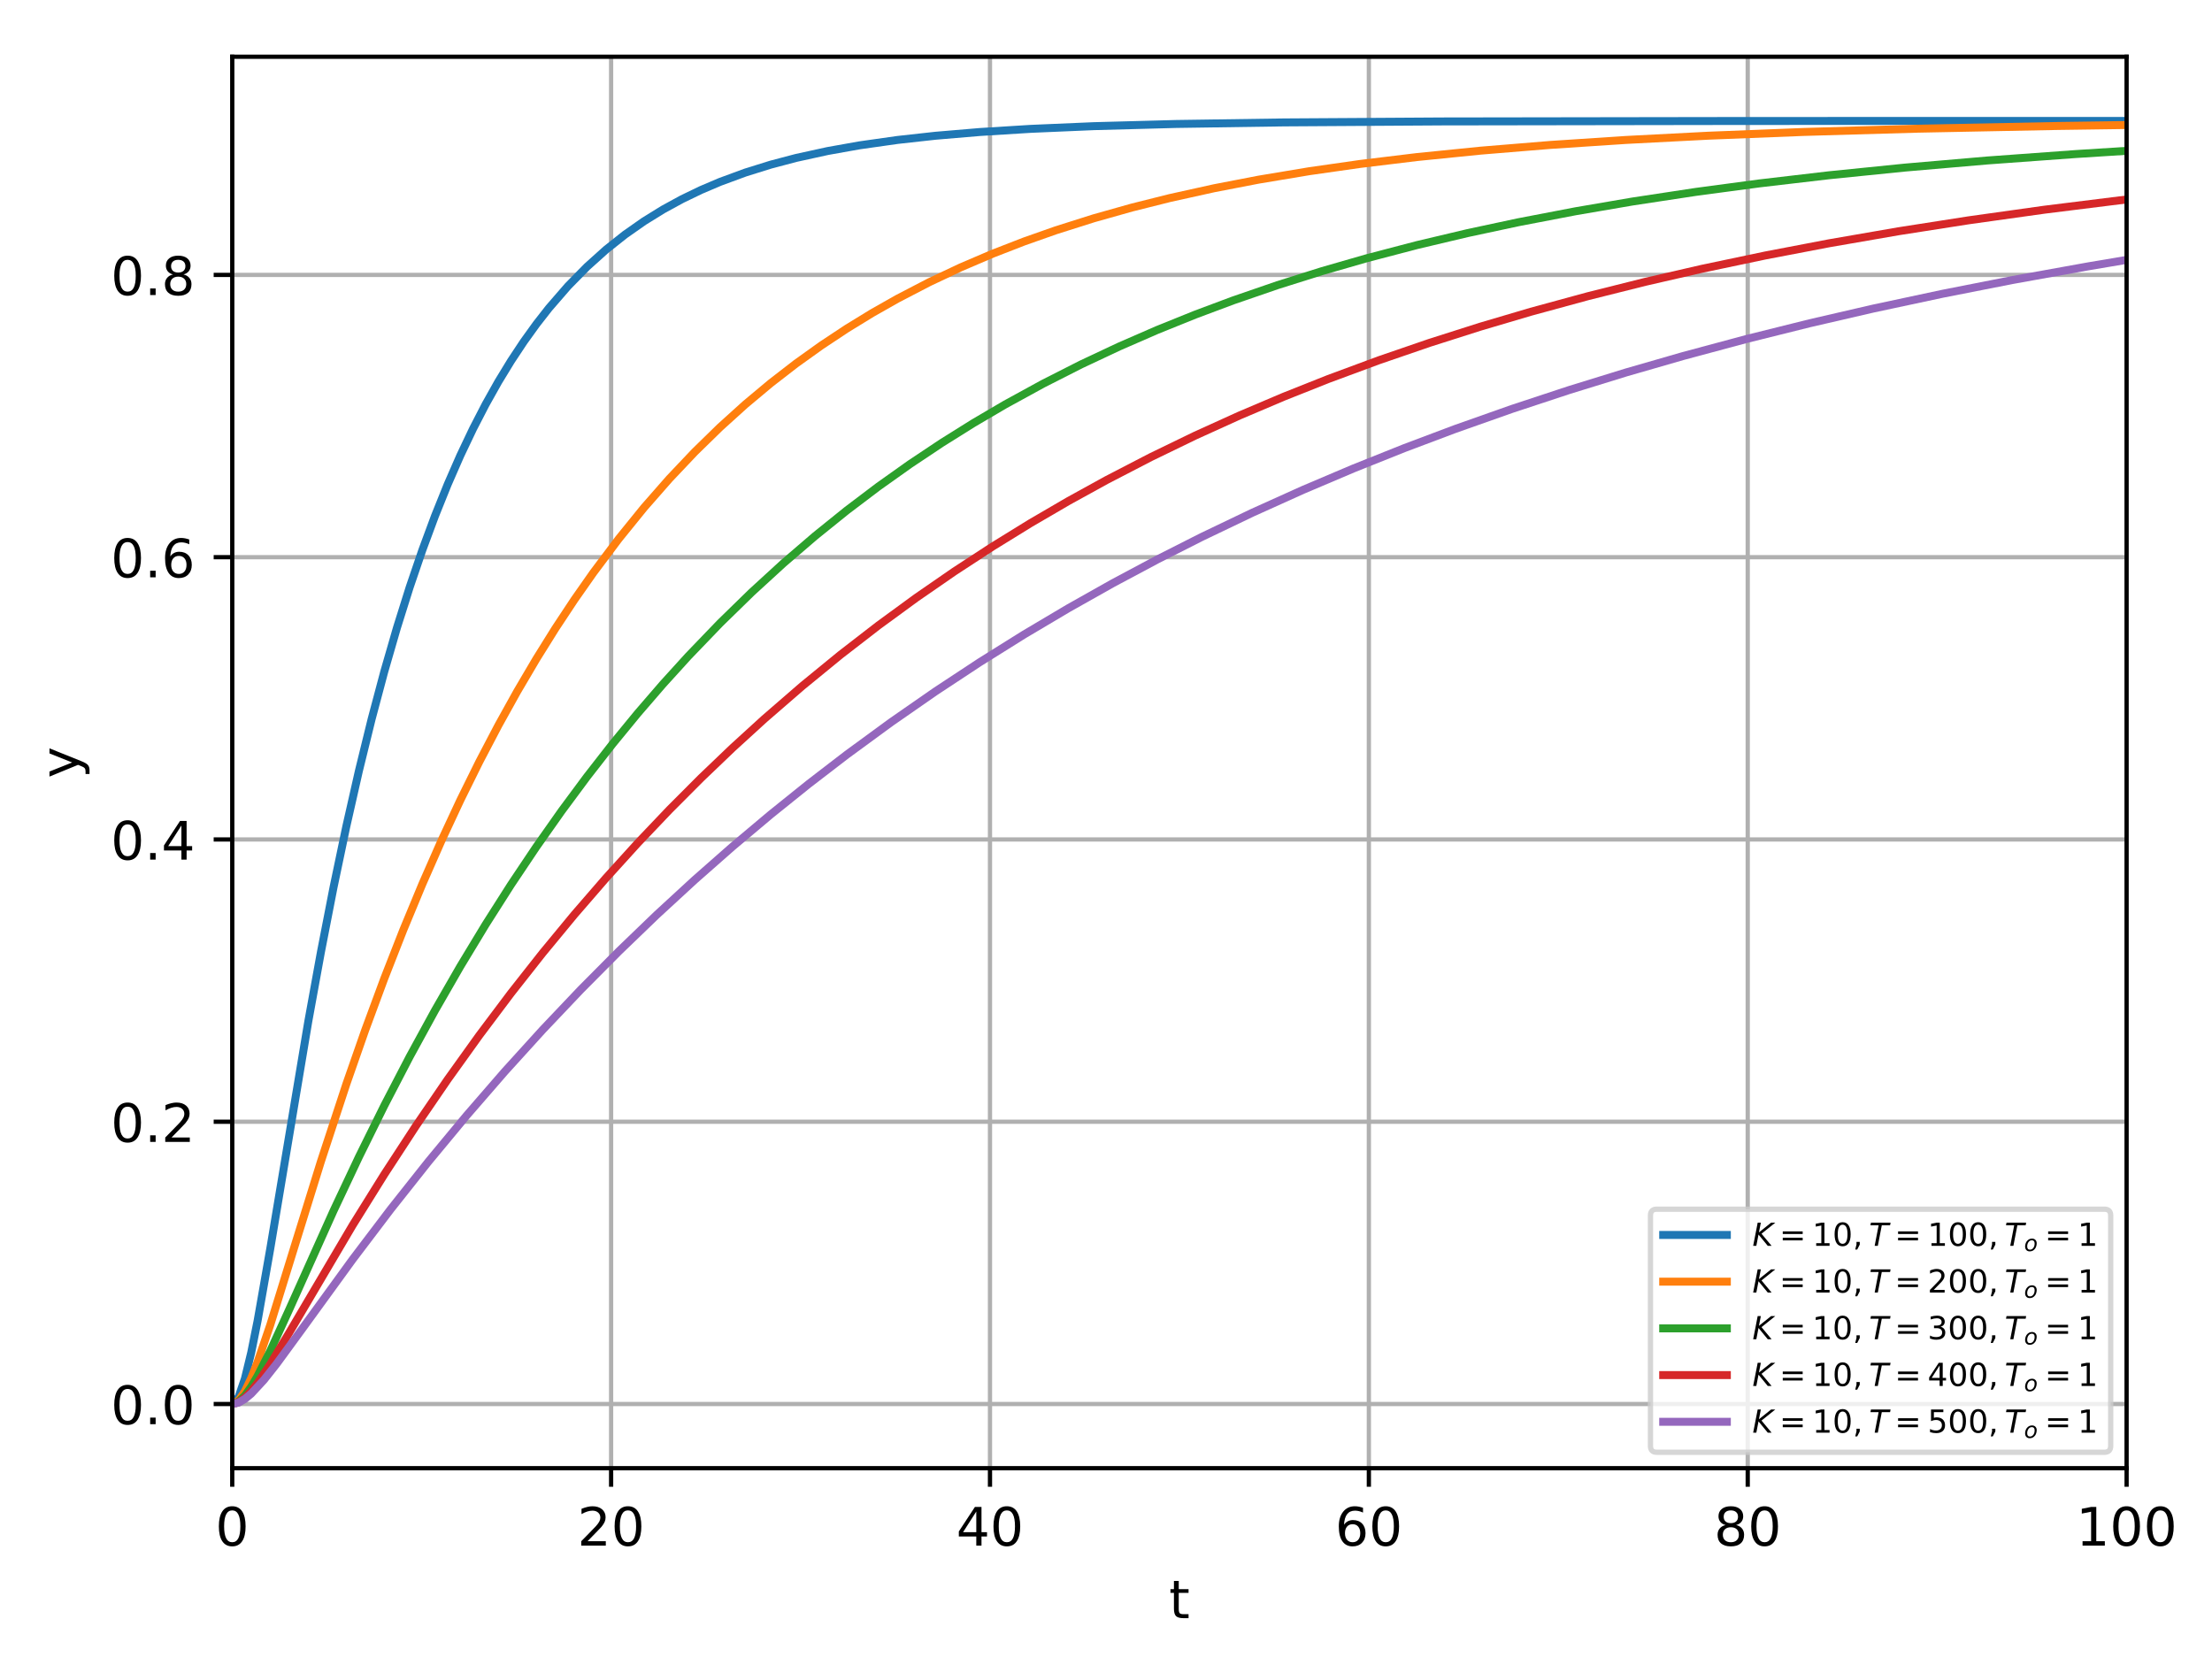 <?xml version="1.0" encoding="utf-8" standalone="no"?>
<!DOCTYPE svg PUBLIC "-//W3C//DTD SVG 1.1//EN"
  "http://www.w3.org/Graphics/SVG/1.1/DTD/svg11.dtd">
<!-- Created with matplotlib (http://matplotlib.org/) -->
<svg height="314pt" version="1.1" viewBox="0 0 417 314" width="417pt" xmlns="http://www.w3.org/2000/svg" xmlns:xlink="http://www.w3.org/1999/xlink">
 <defs>
  <style type="text/css">
*{stroke-linecap:butt;stroke-linejoin:round;}
  </style>
 </defs>
 <g id="figure_1">
  <g id="patch_1">
   <path d="M 0 314.368 
L 417.645 314.368 
L 417.645 0 
L 0 0 
z
" style="fill:#ffffff;"/>
  </g>
  <g id="axes_1">
   <g id="patch_2">
    <path d="M 43.781 276.812 
L 400.901 276.812 
L 400.901 10.7 
L 43.781 10.7 
z
" style="fill:#ffffff;"/>
   </g>
   <g id="matplotlib.axis_1">
    <g id="xtick_1">
     <g id="line2d_1">
      <path clip-path="url(#p6bbaa2303c)" d="M 43.781 276.812 
L 43.781 10.7 
" style="fill:none;stroke:#b0b0b0;stroke-linecap:square;stroke-width:0.8;"/>
     </g>
     <g id="line2d_2">
      <defs>
       <path d="M 0 0 
L 0 3.5 
" id="m786ec12587" style="stroke:#000000;stroke-width:0.8;"/>
      </defs>
      <g>
       <use style="stroke:#000000;stroke-width:0.8;" x="43.781" xlink:href="#m786ec12587" y="276.812"/>
      </g>
     </g>
     <g id="text_1">
      <!-- 0 -->
      <defs>
       <path d="M 31.781 66.406 
Q 24.172 66.406 20.328 58.906 
Q 16.5 51.422 16.5 36.375 
Q 16.5 21.391 20.328 13.891 
Q 24.172 6.391 31.781 6.391 
Q 39.453 6.391 43.281 13.891 
Q 47.125 21.391 47.125 36.375 
Q 47.125 51.422 43.281 58.906 
Q 39.453 66.406 31.781 66.406 
M 31.781 74.219 
Q 44.047 74.219 50.516 64.516 
Q 56.984 54.828 56.984 36.375 
Q 56.984 17.969 50.516 8.266 
Q 44.047 -1.422 31.781 -1.422 
Q 19.531 -1.422 13.062 8.266 
Q 6.594 17.969 6.594 36.375 
Q 6.594 54.828 13.062 64.516 
Q 19.531 74.219 31.781 74.219 
" id="DejaVuSans-30"/>
      </defs>
      <g transform="translate(40.6 291.41)scale(0.1 -0.1)">
       <use xlink:href="#DejaVuSans-30"/>
      </g>
     </g>
    </g>
    <g id="xtick_2">
     <g id="line2d_3">
      <path clip-path="url(#p6bbaa2303c)" d="M 115.205 276.812 
L 115.205 10.7 
" style="fill:none;stroke:#b0b0b0;stroke-linecap:square;stroke-width:0.8;"/>
     </g>
     <g id="line2d_4">
      <g>
       <use style="stroke:#000000;stroke-width:0.8;" x="115.205" xlink:href="#m786ec12587" y="276.812"/>
      </g>
     </g>
     <g id="text_2">
      <!-- 20 -->
      <defs>
       <path d="M 19.188 8.297 
L 53.609 8.297 
L 53.609 0 
L 7.328 0 
L 7.328 8.297 
Q 12.938 14.109 22.625 23.891 
Q 32.328 33.688 34.812 36.531 
Q 39.547 41.844 41.422 45.531 
Q 43.312 49.219 43.312 52.781 
Q 43.312 58.594 39.234 62.25 
Q 35.156 65.922 28.609 65.922 
Q 23.969 65.922 18.812 64.312 
Q 13.672 62.703 7.812 59.422 
L 7.812 69.391 
Q 13.766 71.781 18.938 73 
Q 24.125 74.219 28.422 74.219 
Q 39.75 74.219 46.484 68.547 
Q 53.219 62.891 53.219 53.422 
Q 53.219 48.922 51.531 44.891 
Q 49.859 40.875 45.406 35.406 
Q 44.188 33.984 37.641 27.219 
Q 31.109 20.453 19.188 8.297 
" id="DejaVuSans-32"/>
      </defs>
      <g transform="translate(108.843 291.41)scale(0.1 -0.1)">
       <use xlink:href="#DejaVuSans-32"/>
       <use x="63.623" xlink:href="#DejaVuSans-30"/>
      </g>
     </g>
    </g>
    <g id="xtick_3">
     <g id="line2d_5">
      <path clip-path="url(#p6bbaa2303c)" d="M 186.629 276.812 
L 186.629 10.7 
" style="fill:none;stroke:#b0b0b0;stroke-linecap:square;stroke-width:0.8;"/>
     </g>
     <g id="line2d_6">
      <g>
       <use style="stroke:#000000;stroke-width:0.8;" x="186.629" xlink:href="#m786ec12587" y="276.812"/>
      </g>
     </g>
     <g id="text_3">
      <!-- 40 -->
      <defs>
       <path d="M 37.797 64.312 
L 12.891 25.391 
L 37.797 25.391 
z
M 35.203 72.906 
L 47.609 72.906 
L 47.609 25.391 
L 58.016 25.391 
L 58.016 17.188 
L 47.609 17.188 
L 47.609 0 
L 37.797 0 
L 37.797 17.188 
L 4.891 17.188 
L 4.891 26.703 
z
" id="DejaVuSans-34"/>
      </defs>
      <g transform="translate(180.267 291.41)scale(0.1 -0.1)">
       <use xlink:href="#DejaVuSans-34"/>
       <use x="63.623" xlink:href="#DejaVuSans-30"/>
      </g>
     </g>
    </g>
    <g id="xtick_4">
     <g id="line2d_7">
      <path clip-path="url(#p6bbaa2303c)" d="M 258.053 276.812 
L 258.053 10.7 
" style="fill:none;stroke:#b0b0b0;stroke-linecap:square;stroke-width:0.8;"/>
     </g>
     <g id="line2d_8">
      <g>
       <use style="stroke:#000000;stroke-width:0.8;" x="258.053" xlink:href="#m786ec12587" y="276.812"/>
      </g>
     </g>
     <g id="text_4">
      <!-- 60 -->
      <defs>
       <path d="M 33.016 40.375 
Q 26.375 40.375 22.484 35.828 
Q 18.609 31.297 18.609 23.391 
Q 18.609 15.531 22.484 10.953 
Q 26.375 6.391 33.016 6.391 
Q 39.656 6.391 43.531 10.953 
Q 47.406 15.531 47.406 23.391 
Q 47.406 31.297 43.531 35.828 
Q 39.656 40.375 33.016 40.375 
M 52.594 71.297 
L 52.594 62.312 
Q 48.875 64.062 45.094 64.984 
Q 41.312 65.922 37.594 65.922 
Q 27.828 65.922 22.672 59.328 
Q 17.531 52.734 16.797 39.406 
Q 19.672 43.656 24.016 45.922 
Q 28.375 48.188 33.594 48.188 
Q 44.578 48.188 50.953 41.516 
Q 57.328 34.859 57.328 23.391 
Q 57.328 12.156 50.688 5.359 
Q 44.047 -1.422 33.016 -1.422 
Q 20.359 -1.422 13.672 8.266 
Q 6.984 17.969 6.984 36.375 
Q 6.984 53.656 15.188 63.938 
Q 23.391 74.219 37.203 74.219 
Q 40.922 74.219 44.703 73.484 
Q 48.484 72.75 52.594 71.297 
" id="DejaVuSans-36"/>
      </defs>
      <g transform="translate(251.691 291.41)scale(0.1 -0.1)">
       <use xlink:href="#DejaVuSans-36"/>
       <use x="63.623" xlink:href="#DejaVuSans-30"/>
      </g>
     </g>
    </g>
    <g id="xtick_5">
     <g id="line2d_9">
      <path clip-path="url(#p6bbaa2303c)" d="M 329.477 276.812 
L 329.477 10.7 
" style="fill:none;stroke:#b0b0b0;stroke-linecap:square;stroke-width:0.8;"/>
     </g>
     <g id="line2d_10">
      <g>
       <use style="stroke:#000000;stroke-width:0.8;" x="329.477" xlink:href="#m786ec12587" y="276.812"/>
      </g>
     </g>
     <g id="text_5">
      <!-- 80 -->
      <defs>
       <path d="M 31.781 34.625 
Q 24.75 34.625 20.719 30.859 
Q 16.703 27.094 16.703 20.516 
Q 16.703 13.922 20.719 10.156 
Q 24.75 6.391 31.781 6.391 
Q 38.812 6.391 42.859 10.172 
Q 46.922 13.969 46.922 20.516 
Q 46.922 27.094 42.891 30.859 
Q 38.875 34.625 31.781 34.625 
M 21.922 38.812 
Q 15.578 40.375 12.031 44.719 
Q 8.5 49.078 8.5 55.328 
Q 8.5 64.062 14.719 69.141 
Q 20.953 74.219 31.781 74.219 
Q 42.672 74.219 48.875 69.141 
Q 55.078 64.062 55.078 55.328 
Q 55.078 49.078 51.531 44.719 
Q 48 40.375 41.703 38.812 
Q 48.828 37.156 52.797 32.312 
Q 56.781 27.484 56.781 20.516 
Q 56.781 9.906 50.312 4.234 
Q 43.844 -1.422 31.781 -1.422 
Q 19.734 -1.422 13.25 4.234 
Q 6.781 9.906 6.781 20.516 
Q 6.781 27.484 10.781 32.312 
Q 14.797 37.156 21.922 38.812 
M 18.312 54.391 
Q 18.312 48.734 21.844 45.562 
Q 25.391 42.391 31.781 42.391 
Q 38.141 42.391 41.719 45.562 
Q 45.312 48.734 45.312 54.391 
Q 45.312 60.062 41.719 63.234 
Q 38.141 66.406 31.781 66.406 
Q 25.391 66.406 21.844 63.234 
Q 18.312 60.062 18.312 54.391 
" id="DejaVuSans-38"/>
      </defs>
      <g transform="translate(323.115 291.41)scale(0.1 -0.1)">
       <use xlink:href="#DejaVuSans-38"/>
       <use x="63.623" xlink:href="#DejaVuSans-30"/>
      </g>
     </g>
    </g>
    <g id="xtick_6">
     <g id="line2d_11">
      <path clip-path="url(#p6bbaa2303c)" d="M 400.901 276.812 
L 400.901 10.7 
" style="fill:none;stroke:#b0b0b0;stroke-linecap:square;stroke-width:0.8;"/>
     </g>
     <g id="line2d_12">
      <g>
       <use style="stroke:#000000;stroke-width:0.8;" x="400.901" xlink:href="#m786ec12587" y="276.812"/>
      </g>
     </g>
     <g id="text_6">
      <!-- 100 -->
      <defs>
       <path d="M 12.406 8.297 
L 28.516 8.297 
L 28.516 63.922 
L 10.984 60.406 
L 10.984 69.391 
L 28.422 72.906 
L 38.281 72.906 
L 38.281 8.297 
L 54.391 8.297 
L 54.391 0 
L 12.406 0 
z
" id="DejaVuSans-31"/>
      </defs>
      <g transform="translate(391.358 291.41)scale(0.1 -0.1)">
       <use xlink:href="#DejaVuSans-31"/>
       <use x="63.623" xlink:href="#DejaVuSans-30"/>
       <use x="127.246" xlink:href="#DejaVuSans-30"/>
      </g>
     </g>
    </g>
    <g id="text_7">
     <!-- t -->
     <defs>
      <path d="M 18.312 70.219 
L 18.312 54.688 
L 36.812 54.688 
L 36.812 47.703 
L 18.312 47.703 
L 18.312 18.016 
Q 18.312 11.328 20.141 9.422 
Q 21.969 7.516 27.594 7.516 
L 36.812 7.516 
L 36.812 0 
L 27.594 0 
Q 17.188 0 13.234 3.875 
Q 9.281 7.766 9.281 18.016 
L 9.281 47.703 
L 2.688 47.703 
L 2.688 54.688 
L 9.281 54.688 
L 9.281 70.219 
z
" id="DejaVuSans-74"/>
     </defs>
     <g transform="translate(220.381 305.089)scale(0.1 -0.1)">
      <use xlink:href="#DejaVuSans-74"/>
     </g>
    </g>
   </g>
   <g id="matplotlib.axis_2">
    <g id="ytick_1">
     <g id="line2d_13">
      <path clip-path="url(#p6bbaa2303c)" d="M 43.781 264.716 
L 400.901 264.716 
" style="fill:none;stroke:#b0b0b0;stroke-linecap:square;stroke-width:0.8;"/>
     </g>
     <g id="line2d_14">
      <defs>
       <path d="M 0 0 
L -3.5 0 
" id="m56a6ee7db5" style="stroke:#000000;stroke-width:0.8;"/>
      </defs>
      <g>
       <use style="stroke:#000000;stroke-width:0.8;" x="43.781" xlink:href="#m56a6ee7db5" y="264.716"/>
      </g>
     </g>
     <g id="text_8">
      <!-- 0.0 -->
      <defs>
       <path d="M 10.688 12.406 
L 21 12.406 
L 21 0 
L 10.688 0 
z
" id="DejaVuSans-2e"/>
      </defs>
      <g transform="translate(20.878 268.515)scale(0.1 -0.1)">
       <use xlink:href="#DejaVuSans-30"/>
       <use x="63.623" xlink:href="#DejaVuSans-2e"/>
       <use x="95.41" xlink:href="#DejaVuSans-30"/>
      </g>
     </g>
    </g>
    <g id="ytick_2">
     <g id="line2d_15">
      <path clip-path="url(#p6bbaa2303c)" d="M 43.781 211.493 
L 400.901 211.493 
" style="fill:none;stroke:#b0b0b0;stroke-linecap:square;stroke-width:0.8;"/>
     </g>
     <g id="line2d_16">
      <g>
       <use style="stroke:#000000;stroke-width:0.8;" x="43.781" xlink:href="#m56a6ee7db5" y="211.493"/>
      </g>
     </g>
     <g id="text_9">
      <!-- 0.2 -->
      <g transform="translate(20.878 215.293)scale(0.1 -0.1)">
       <use xlink:href="#DejaVuSans-30"/>
       <use x="63.623" xlink:href="#DejaVuSans-2e"/>
       <use x="95.41" xlink:href="#DejaVuSans-32"/>
      </g>
     </g>
    </g>
    <g id="ytick_3">
     <g id="line2d_17">
      <path clip-path="url(#p6bbaa2303c)" d="M 43.781 158.271 
L 400.901 158.271 
" style="fill:none;stroke:#b0b0b0;stroke-linecap:square;stroke-width:0.8;"/>
     </g>
     <g id="line2d_18">
      <g>
       <use style="stroke:#000000;stroke-width:0.8;" x="43.781" xlink:href="#m56a6ee7db5" y="158.271"/>
      </g>
     </g>
     <g id="text_10">
      <!-- 0.4 -->
      <g transform="translate(20.878 162.07)scale(0.1 -0.1)">
       <use xlink:href="#DejaVuSans-30"/>
       <use x="63.623" xlink:href="#DejaVuSans-2e"/>
       <use x="95.41" xlink:href="#DejaVuSans-34"/>
      </g>
     </g>
    </g>
    <g id="ytick_4">
     <g id="line2d_19">
      <path clip-path="url(#p6bbaa2303c)" d="M 43.781 105.048 
L 400.901 105.048 
" style="fill:none;stroke:#b0b0b0;stroke-linecap:square;stroke-width:0.8;"/>
     </g>
     <g id="line2d_20">
      <g>
       <use style="stroke:#000000;stroke-width:0.8;" x="43.781" xlink:href="#m56a6ee7db5" y="105.048"/>
      </g>
     </g>
     <g id="text_11">
      <!-- 0.6 -->
      <g transform="translate(20.878 108.847)scale(0.1 -0.1)">
       <use xlink:href="#DejaVuSans-30"/>
       <use x="63.623" xlink:href="#DejaVuSans-2e"/>
       <use x="95.41" xlink:href="#DejaVuSans-36"/>
      </g>
     </g>
    </g>
    <g id="ytick_5">
     <g id="line2d_21">
      <path clip-path="url(#p6bbaa2303c)" d="M 43.781 51.825 
L 400.901 51.825 
" style="fill:none;stroke:#b0b0b0;stroke-linecap:square;stroke-width:0.8;"/>
     </g>
     <g id="line2d_22">
      <g>
       <use style="stroke:#000000;stroke-width:0.8;" x="43.781" xlink:href="#m56a6ee7db5" y="51.825"/>
      </g>
     </g>
     <g id="text_12">
      <!-- 0.8 -->
      <g transform="translate(20.878 55.625)scale(0.1 -0.1)">
       <use xlink:href="#DejaVuSans-30"/>
       <use x="63.623" xlink:href="#DejaVuSans-2e"/>
       <use x="95.41" xlink:href="#DejaVuSans-38"/>
      </g>
     </g>
    </g>
    <g id="text_13">
     <!-- y -->
     <defs>
      <path d="M 32.172 -5.078 
Q 28.375 -14.844 24.75 -17.812 
Q 21.141 -20.797 15.094 -20.797 
L 7.906 -20.797 
L 7.906 -13.281 
L 13.188 -13.281 
Q 16.891 -13.281 18.938 -11.516 
Q 21 -9.766 23.484 -3.219 
L 25.094 0.875 
L 2.984 54.688 
L 12.5 54.688 
L 29.594 11.922 
L 46.688 54.688 
L 56.203 54.688 
z
" id="DejaVuSans-79"/>
     </defs>
     <g transform="translate(14.798 146.715)rotate(-90)scale(0.1 -0.1)">
      <use xlink:href="#DejaVuSans-79"/>
     </g>
    </g>
   </g>
   <g id="line2d_23">
    <path clip-path="url(#p6bbaa2303c)" d="M 43.781 264.716 
L 44.976 263.383 
L 46.17 259.923 
L 47.364 254.981 
L 48.559 249.034 
L 50.948 235.432 
L 58.114 192.601 
L 60.503 179.481 
L 62.891 167.221 
L 65.28 155.836 
L 67.669 145.301 
L 70.058 135.576 
L 72.446 126.608 
L 74.835 118.345 
L 77.224 110.735 
L 79.613 103.73 
L 82.001 97.281 
L 84.39 91.345 
L 86.779 85.881 
L 89.168 80.853 
L 91.557 76.226 
L 93.945 71.967 
L 96.334 68.048 
L 98.723 64.441 
L 101.112 61.122 
L 103.5 58.067 
L 107.083 53.935 
L 110.667 50.287 
L 114.25 47.066 
L 117.833 44.223 
L 121.416 41.713 
L 124.999 39.497 
L 128.582 37.54 
L 132.165 35.813 
L 135.749 34.288 
L 140.526 32.529 
L 145.304 31.039 
L 150.081 29.777 
L 156.053 28.468 
L 162.025 27.404 
L 169.191 26.387 
L 176.358 25.595 
L 184.718 24.889 
L 194.273 24.297 
L 206.217 23.786 
L 221.744 23.373 
L 242.049 23.08 
L 271.908 22.896 
L 329.238 22.809 
L 400.901 22.796 
L 400.901 22.796 
" style="fill:none;stroke:#1f77b4;stroke-linecap:square;stroke-width:1.5;"/>
   </g>
   <g id="line2d_24">
    <path clip-path="url(#p6bbaa2303c)" d="M 43.781 264.716 
L 44.976 264.049 
L 46.17 262.313 
L 47.364 259.821 
L 48.559 256.803 
L 50.948 249.806 
L 55.725 234.355 
L 60.503 218.968 
L 65.28 204.422 
L 68.863 194.169 
L 72.446 184.479 
L 76.03 175.33 
L 79.613 166.696 
L 83.196 158.551 
L 86.779 150.865 
L 90.362 143.615 
L 93.945 136.775 
L 97.528 130.323 
L 101.112 124.235 
L 104.695 118.493 
L 108.278 113.075 
L 111.861 107.964 
L 116.639 101.597 
L 121.416 95.705 
L 126.194 90.255 
L 130.971 85.211 
L 135.749 80.545 
L 140.526 76.227 
L 145.304 72.233 
L 150.081 68.537 
L 154.859 65.117 
L 159.636 61.953 
L 164.414 59.025 
L 169.191 56.317 
L 175.163 53.214 
L 181.135 50.398 
L 187.107 47.843 
L 193.079 45.525 
L 199.051 43.421 
L 206.217 41.152 
L 213.383 39.132 
L 220.55 37.335 
L 228.91 35.486 
L 237.271 33.872 
L 246.826 32.278 
L 256.381 30.913 
L 267.131 29.611 
L 279.074 28.408 
L 292.213 27.328 
L 306.545 26.385 
L 322.072 25.584 
L 339.988 24.879 
L 361.487 24.264 
L 387.763 23.753 
L 400.901 23.569 
L 400.901 23.569 
" style="fill:none;stroke:#ff7f0e;stroke-linecap:square;stroke-width:1.5;"/>
   </g>
   <g id="line2d_25">
    <path clip-path="url(#p6bbaa2303c)" d="M 43.781 264.716 
L 44.976 264.271 
L 46.17 263.112 
L 47.364 261.446 
L 48.559 259.424 
L 50.948 254.715 
L 54.531 246.876 
L 62.891 228.25 
L 67.669 218.109 
L 72.446 208.443 
L 77.224 199.248 
L 82.001 190.507 
L 86.779 182.198 
L 91.557 174.3 
L 96.334 166.794 
L 101.112 159.66 
L 105.889 152.879 
L 110.667 146.434 
L 115.444 140.309 
L 120.222 134.487 
L 124.999 128.953 
L 129.777 123.694 
L 135.749 117.484 
L 141.721 111.657 
L 147.692 106.188 
L 153.664 101.056 
L 159.636 96.24 
L 165.608 91.72 
L 171.58 87.478 
L 177.552 83.498 
L 183.524 79.762 
L 189.496 76.256 
L 196.662 72.333 
L 203.828 68.697 
L 210.995 65.329 
L 218.161 62.207 
L 225.327 59.315 
L 232.493 56.635 
L 240.854 53.755 
L 249.215 51.121 
L 257.575 48.711 
L 267.131 46.207 
L 276.686 43.944 
L 286.241 41.901 
L 296.99 39.837 
L 307.74 37.995 
L 319.683 36.182 
L 331.627 34.585 
L 344.765 33.047 
L 359.098 31.598 
L 374.625 30.258 
L 391.346 29.042 
L 400.901 28.438 
L 400.901 28.438 
" style="fill:none;stroke:#2ca02c;stroke-linecap:square;stroke-width:1.5;"/>
   </g>
   <g id="line2d_26">
    <path clip-path="url(#p6bbaa2303c)" d="M 43.781 264.716 
L 44.976 264.382 
L 46.17 263.512 
L 47.364 262.261 
L 48.559 260.741 
L 50.948 257.193 
L 54.531 251.257 
L 66.474 231.011 
L 72.446 221.423 
L 78.418 212.267 
L 84.39 203.532 
L 90.362 195.199 
L 96.334 187.251 
L 102.306 179.669 
L 108.278 172.436 
L 114.25 165.537 
L 120.222 158.956 
L 126.194 152.678 
L 132.165 146.69 
L 138.137 140.978 
L 144.109 135.529 
L 151.276 129.321 
L 158.442 123.455 
L 165.608 117.912 
L 172.774 112.674 
L 179.941 107.725 
L 187.107 103.048 
L 194.273 98.629 
L 201.44 94.453 
L 208.606 90.507 
L 216.967 86.177 
L 225.327 82.124 
L 233.688 78.33 
L 242.049 74.779 
L 250.409 71.455 
L 259.964 67.915 
L 269.519 64.633 
L 279.074 61.59 
L 288.629 58.768 
L 299.379 55.838 
L 310.128 53.146 
L 320.878 50.674 
L 332.822 48.163 
L 344.765 45.878 
L 357.904 43.601 
L 371.042 41.549 
L 385.374 39.54 
L 400.901 37.606 
L 400.901 37.606 
" style="fill:none;stroke:#d62728;stroke-linecap:square;stroke-width:1.5;"/>
   </g>
   <g id="line2d_27">
    <path clip-path="url(#p6bbaa2303c)" d="M 43.781 264.716 
L 44.976 264.449 
L 46.17 263.753 
L 47.364 262.751 
L 49.753 260.163 
L 52.142 257.137 
L 56.919 250.603 
L 66.474 237.451 
L 73.641 228 
L 80.807 218.958 
L 87.973 210.314 
L 95.14 202.05 
L 102.306 194.151 
L 109.472 186.599 
L 116.639 179.381 
L 123.805 172.48 
L 130.971 165.884 
L 138.137 159.578 
L 145.304 153.55 
L 152.47 147.788 
L 159.636 142.279 
L 167.997 136.159 
L 176.358 130.352 
L 184.718 124.843 
L 193.079 119.616 
L 201.44 114.657 
L 209.8 109.951 
L 218.161 105.487 
L 226.522 101.251 
L 236.077 96.675 
L 245.632 92.366 
L 255.187 88.309 
L 264.742 84.488 
L 274.297 80.89 
L 285.046 77.092 
L 295.796 73.543 
L 306.545 70.225 
L 317.295 67.125 
L 329.238 63.917 
L 341.182 60.941 
L 353.126 58.181 
L 366.264 55.375 
L 379.402 52.791 
L 393.735 50.205 
L 400.901 48.997 
L 400.901 48.997 
" style="fill:none;stroke:#9467bd;stroke-linecap:square;stroke-width:1.5;"/>
   </g>
   <g id="patch_3">
    <path d="M 43.781 276.812 
L 43.781 10.7 
" style="fill:none;stroke:#000000;stroke-linecap:square;stroke-linejoin:miter;stroke-width:0.8;"/>
   </g>
   <g id="patch_4">
    <path d="M 400.901 276.812 
L 400.901 10.7 
" style="fill:none;stroke:#000000;stroke-linecap:square;stroke-linejoin:miter;stroke-width:0.8;"/>
   </g>
   <g id="patch_5">
    <path d="M 43.781 276.812 
L 400.901 276.812 
" style="fill:none;stroke:#000000;stroke-linecap:square;stroke-linejoin:miter;stroke-width:0.8;"/>
   </g>
   <g id="patch_6">
    <path d="M 43.781 10.7 
L 400.901 10.7 
" style="fill:none;stroke:#000000;stroke-linecap:square;stroke-linejoin:miter;stroke-width:0.8;"/>
   </g>
   <g id="legend_1">
    <g id="patch_7">
     <path d="M 312.341 273.812 
L 396.701 273.812 
Q 397.901 273.812 397.901 272.612 
L 397.901 229.178 
Q 397.901 227.978 396.701 227.978 
L 312.341 227.978 
Q 311.141 227.978 311.141 229.178 
L 311.141 272.612 
Q 311.141 273.812 312.341 273.812 
z
" style="fill:#ffffff;opacity:0.8;stroke:#cccccc;stroke-linejoin:miter;"/>
    </g>
    <g id="line2d_28">
     <path d="M 313.541 232.837 
L 325.541 232.837 
" style="fill:none;stroke:#1f77b4;stroke-linecap:square;stroke-width:1.5;"/>
    </g>
    <g id="line2d_29"/>
    <g id="text_14">
     <!-- $K=10, T=100, T_o=1$ -->
     <defs>
      <path d="M 16.891 72.906 
L 26.812 72.906 
L 20.797 42.188 
L 59.078 72.906 
L 72.219 72.906 
L 28.906 38.094 
L 60.594 0 
L 48.578 0 
L 19.484 35.5 
L 12.594 0 
L 2.688 0 
z
" id="DejaVuSans-Oblique-4b"/>
      <path d="M 10.594 45.406 
L 73.188 45.406 
L 73.188 37.203 
L 10.594 37.203 
z
M 10.594 25.484 
L 73.188 25.484 
L 73.188 17.188 
L 10.594 17.188 
z
" id="DejaVuSans-3d"/>
      <path d="M 11.719 12.406 
L 22.016 12.406 
L 22.016 4 
L 14.016 -11.625 
L 7.719 -11.625 
L 11.719 4 
z
" id="DejaVuSans-2c"/>
      <path d="M 5.906 72.906 
L 67.578 72.906 
L 66.016 64.594 
L 39.984 64.594 
L 27.484 0 
L 17.578 0 
L 30.078 64.594 
L 4.297 64.594 
z
" id="DejaVuSans-Oblique-54"/>
      <path d="M 25.391 -1.422 
Q 15.766 -1.422 10.172 4.516 
Q 4.594 10.453 4.594 20.703 
Q 4.594 26.656 6.516 32.828 
Q 8.453 39.016 11.531 43.219 
Q 16.359 49.75 22.312 52.875 
Q 28.266 56 35.797 56 
Q 45.125 56 50.859 50.188 
Q 56.594 44.391 56.594 35.016 
Q 56.594 28.516 54.688 22.062 
Q 52.781 15.625 49.703 11.375 
Q 44.922 4.828 38.969 1.703 
Q 33.016 -1.422 25.391 -1.422 
M 13.922 21 
Q 13.922 13.578 17.016 9.891 
Q 20.125 6.203 26.422 6.203 
Q 35.453 6.203 41.375 14.078 
Q 47.312 21.969 47.312 34.078 
Q 47.312 41.156 44.141 44.766 
Q 40.969 48.391 34.812 48.391 
Q 29.734 48.391 25.781 46.016 
Q 21.828 43.656 18.703 38.812 
Q 16.406 35.203 15.156 30.562 
Q 13.922 25.922 13.922 21 
" id="DejaVuSans-Oblique-6f"/>
     </defs>
     <g transform="translate(330.341 234.937)scale(0.06 -0.06)">
      <use transform="translate(0 0.781)" xlink:href="#DejaVuSans-Oblique-4b"/>
      <use transform="translate(85.059 0.781)" xlink:href="#DejaVuSans-3d"/>
      <use transform="translate(188.33 0.781)" xlink:href="#DejaVuSans-31"/>
      <use transform="translate(251.953 0.781)" xlink:href="#DejaVuSans-30"/>
      <use transform="translate(315.576 0.781)" xlink:href="#DejaVuSans-2c"/>
      <use transform="translate(366.846 0.781)" xlink:href="#DejaVuSans-Oblique-54"/>
      <use transform="translate(447.412 0.781)" xlink:href="#DejaVuSans-3d"/>
      <use transform="translate(550.684 0.781)" xlink:href="#DejaVuSans-31"/>
      <use transform="translate(614.307 0.781)" xlink:href="#DejaVuSans-30"/>
      <use transform="translate(677.93 0.781)" xlink:href="#DejaVuSans-30"/>
      <use transform="translate(741.553 0.781)" xlink:href="#DejaVuSans-2c"/>
      <use transform="translate(792.822 0.781)" xlink:href="#DejaVuSans-Oblique-54"/>
      <use transform="translate(853.906 -15.625)scale(0.7)" xlink:href="#DejaVuSans-Oblique-6f"/>
      <use transform="translate(918.95 0.781)" xlink:href="#DejaVuSans-3d"/>
      <use transform="translate(1022.222 0.781)" xlink:href="#DejaVuSans-31"/>
     </g>
    </g>
    <g id="line2d_30">
     <path d="M 313.541 241.644 
L 325.541 241.644 
" style="fill:none;stroke:#ff7f0e;stroke-linecap:square;stroke-width:1.5;"/>
    </g>
    <g id="line2d_31"/>
    <g id="text_15">
     <!-- $K=10, T=200, T_o=1$ -->
     <g transform="translate(330.341 243.744)scale(0.06 -0.06)">
      <use transform="translate(0 0.781)" xlink:href="#DejaVuSans-Oblique-4b"/>
      <use transform="translate(85.059 0.781)" xlink:href="#DejaVuSans-3d"/>
      <use transform="translate(188.33 0.781)" xlink:href="#DejaVuSans-31"/>
      <use transform="translate(251.953 0.781)" xlink:href="#DejaVuSans-30"/>
      <use transform="translate(315.576 0.781)" xlink:href="#DejaVuSans-2c"/>
      <use transform="translate(366.846 0.781)" xlink:href="#DejaVuSans-Oblique-54"/>
      <use transform="translate(447.412 0.781)" xlink:href="#DejaVuSans-3d"/>
      <use transform="translate(550.684 0.781)" xlink:href="#DejaVuSans-32"/>
      <use transform="translate(614.307 0.781)" xlink:href="#DejaVuSans-30"/>
      <use transform="translate(677.93 0.781)" xlink:href="#DejaVuSans-30"/>
      <use transform="translate(741.553 0.781)" xlink:href="#DejaVuSans-2c"/>
      <use transform="translate(792.822 0.781)" xlink:href="#DejaVuSans-Oblique-54"/>
      <use transform="translate(853.906 -15.625)scale(0.7)" xlink:href="#DejaVuSans-Oblique-6f"/>
      <use transform="translate(918.95 0.781)" xlink:href="#DejaVuSans-3d"/>
      <use transform="translate(1022.222 0.781)" xlink:href="#DejaVuSans-31"/>
     </g>
    </g>
    <g id="line2d_32">
     <path d="M 313.541 250.45 
L 325.541 250.45 
" style="fill:none;stroke:#2ca02c;stroke-linecap:square;stroke-width:1.5;"/>
    </g>
    <g id="line2d_33"/>
    <g id="text_16">
     <!-- $K=10, T=300, T_o=1$ -->
     <defs>
      <path d="M 40.578 39.312 
Q 47.656 37.797 51.625 33 
Q 55.609 28.219 55.609 21.188 
Q 55.609 10.406 48.188 4.484 
Q 40.766 -1.422 27.094 -1.422 
Q 22.516 -1.422 17.656 -0.516 
Q 12.797 0.391 7.625 2.203 
L 7.625 11.719 
Q 11.719 9.328 16.594 8.109 
Q 21.484 6.891 26.812 6.891 
Q 36.078 6.891 40.938 10.547 
Q 45.797 14.203 45.797 21.188 
Q 45.797 27.641 41.281 31.266 
Q 36.766 34.906 28.719 34.906 
L 20.219 34.906 
L 20.219 43.016 
L 29.109 43.016 
Q 36.375 43.016 40.234 45.922 
Q 44.094 48.828 44.094 54.297 
Q 44.094 59.906 40.109 62.906 
Q 36.141 65.922 28.719 65.922 
Q 24.656 65.922 20.016 65.031 
Q 15.375 64.156 9.812 62.312 
L 9.812 71.094 
Q 15.438 72.656 20.344 73.438 
Q 25.25 74.219 29.594 74.219 
Q 40.828 74.219 47.359 69.109 
Q 53.906 64.016 53.906 55.328 
Q 53.906 49.266 50.438 45.094 
Q 46.969 40.922 40.578 39.312 
" id="DejaVuSans-33"/>
     </defs>
     <g transform="translate(330.341 252.55)scale(0.06 -0.06)">
      <use transform="translate(0 0.781)" xlink:href="#DejaVuSans-Oblique-4b"/>
      <use transform="translate(85.059 0.781)" xlink:href="#DejaVuSans-3d"/>
      <use transform="translate(188.33 0.781)" xlink:href="#DejaVuSans-31"/>
      <use transform="translate(251.953 0.781)" xlink:href="#DejaVuSans-30"/>
      <use transform="translate(315.576 0.781)" xlink:href="#DejaVuSans-2c"/>
      <use transform="translate(366.846 0.781)" xlink:href="#DejaVuSans-Oblique-54"/>
      <use transform="translate(447.412 0.781)" xlink:href="#DejaVuSans-3d"/>
      <use transform="translate(550.684 0.781)" xlink:href="#DejaVuSans-33"/>
      <use transform="translate(614.307 0.781)" xlink:href="#DejaVuSans-30"/>
      <use transform="translate(677.93 0.781)" xlink:href="#DejaVuSans-30"/>
      <use transform="translate(741.553 0.781)" xlink:href="#DejaVuSans-2c"/>
      <use transform="translate(792.822 0.781)" xlink:href="#DejaVuSans-Oblique-54"/>
      <use transform="translate(853.906 -15.625)scale(0.7)" xlink:href="#DejaVuSans-Oblique-6f"/>
      <use transform="translate(918.95 0.781)" xlink:href="#DejaVuSans-3d"/>
      <use transform="translate(1022.222 0.781)" xlink:href="#DejaVuSans-31"/>
     </g>
    </g>
    <g id="line2d_34">
     <path d="M 313.541 259.257 
L 325.541 259.257 
" style="fill:none;stroke:#d62728;stroke-linecap:square;stroke-width:1.5;"/>
    </g>
    <g id="line2d_35"/>
    <g id="text_17">
     <!-- $K=10, T=400, T_o=1$ -->
     <g transform="translate(330.341 261.357)scale(0.06 -0.06)">
      <use transform="translate(0 0.781)" xlink:href="#DejaVuSans-Oblique-4b"/>
      <use transform="translate(85.059 0.781)" xlink:href="#DejaVuSans-3d"/>
      <use transform="translate(188.33 0.781)" xlink:href="#DejaVuSans-31"/>
      <use transform="translate(251.953 0.781)" xlink:href="#DejaVuSans-30"/>
      <use transform="translate(315.576 0.781)" xlink:href="#DejaVuSans-2c"/>
      <use transform="translate(366.846 0.781)" xlink:href="#DejaVuSans-Oblique-54"/>
      <use transform="translate(447.412 0.781)" xlink:href="#DejaVuSans-3d"/>
      <use transform="translate(550.684 0.781)" xlink:href="#DejaVuSans-34"/>
      <use transform="translate(614.307 0.781)" xlink:href="#DejaVuSans-30"/>
      <use transform="translate(677.93 0.781)" xlink:href="#DejaVuSans-30"/>
      <use transform="translate(741.553 0.781)" xlink:href="#DejaVuSans-2c"/>
      <use transform="translate(792.822 0.781)" xlink:href="#DejaVuSans-Oblique-54"/>
      <use transform="translate(853.906 -15.625)scale(0.7)" xlink:href="#DejaVuSans-Oblique-6f"/>
      <use transform="translate(918.95 0.781)" xlink:href="#DejaVuSans-3d"/>
      <use transform="translate(1022.222 0.781)" xlink:href="#DejaVuSans-31"/>
     </g>
    </g>
    <g id="line2d_36">
     <path d="M 313.541 268.064 
L 325.541 268.064 
" style="fill:none;stroke:#9467bd;stroke-linecap:square;stroke-width:1.5;"/>
    </g>
    <g id="line2d_37"/>
    <g id="text_18">
     <!-- $K=10, T=500, T_o=1$ -->
     <defs>
      <path d="M 10.797 72.906 
L 49.516 72.906 
L 49.516 64.594 
L 19.828 64.594 
L 19.828 46.734 
Q 21.969 47.469 24.109 47.828 
Q 26.266 48.188 28.422 48.188 
Q 40.625 48.188 47.75 41.5 
Q 54.891 34.812 54.891 23.391 
Q 54.891 11.625 47.562 5.094 
Q 40.234 -1.422 26.906 -1.422 
Q 22.312 -1.422 17.547 -0.641 
Q 12.797 0.141 7.719 1.703 
L 7.719 11.625 
Q 12.109 9.234 16.797 8.062 
Q 21.484 6.891 26.703 6.891 
Q 35.156 6.891 40.078 11.328 
Q 45.016 15.766 45.016 23.391 
Q 45.016 31 40.078 35.438 
Q 35.156 39.891 26.703 39.891 
Q 22.75 39.891 18.812 39.016 
Q 14.891 38.141 10.797 36.281 
z
" id="DejaVuSans-35"/>
     </defs>
     <g transform="translate(330.341 270.164)scale(0.06 -0.06)">
      <use transform="translate(0 0.781)" xlink:href="#DejaVuSans-Oblique-4b"/>
      <use transform="translate(85.059 0.781)" xlink:href="#DejaVuSans-3d"/>
      <use transform="translate(188.33 0.781)" xlink:href="#DejaVuSans-31"/>
      <use transform="translate(251.953 0.781)" xlink:href="#DejaVuSans-30"/>
      <use transform="translate(315.576 0.781)" xlink:href="#DejaVuSans-2c"/>
      <use transform="translate(366.846 0.781)" xlink:href="#DejaVuSans-Oblique-54"/>
      <use transform="translate(447.412 0.781)" xlink:href="#DejaVuSans-3d"/>
      <use transform="translate(550.684 0.781)" xlink:href="#DejaVuSans-35"/>
      <use transform="translate(614.307 0.781)" xlink:href="#DejaVuSans-30"/>
      <use transform="translate(677.93 0.781)" xlink:href="#DejaVuSans-30"/>
      <use transform="translate(741.553 0.781)" xlink:href="#DejaVuSans-2c"/>
      <use transform="translate(792.822 0.781)" xlink:href="#DejaVuSans-Oblique-54"/>
      <use transform="translate(853.906 -15.625)scale(0.7)" xlink:href="#DejaVuSans-Oblique-6f"/>
      <use transform="translate(918.95 0.781)" xlink:href="#DejaVuSans-3d"/>
      <use transform="translate(1022.222 0.781)" xlink:href="#DejaVuSans-31"/>
     </g>
    </g>
   </g>
  </g>
 </g>
 <defs>
  <clipPath id="p6bbaa2303c">
   <rect height="266.112" width="357.12" x="43.781" y="10.7"/>
  </clipPath>
 </defs>
</svg>
